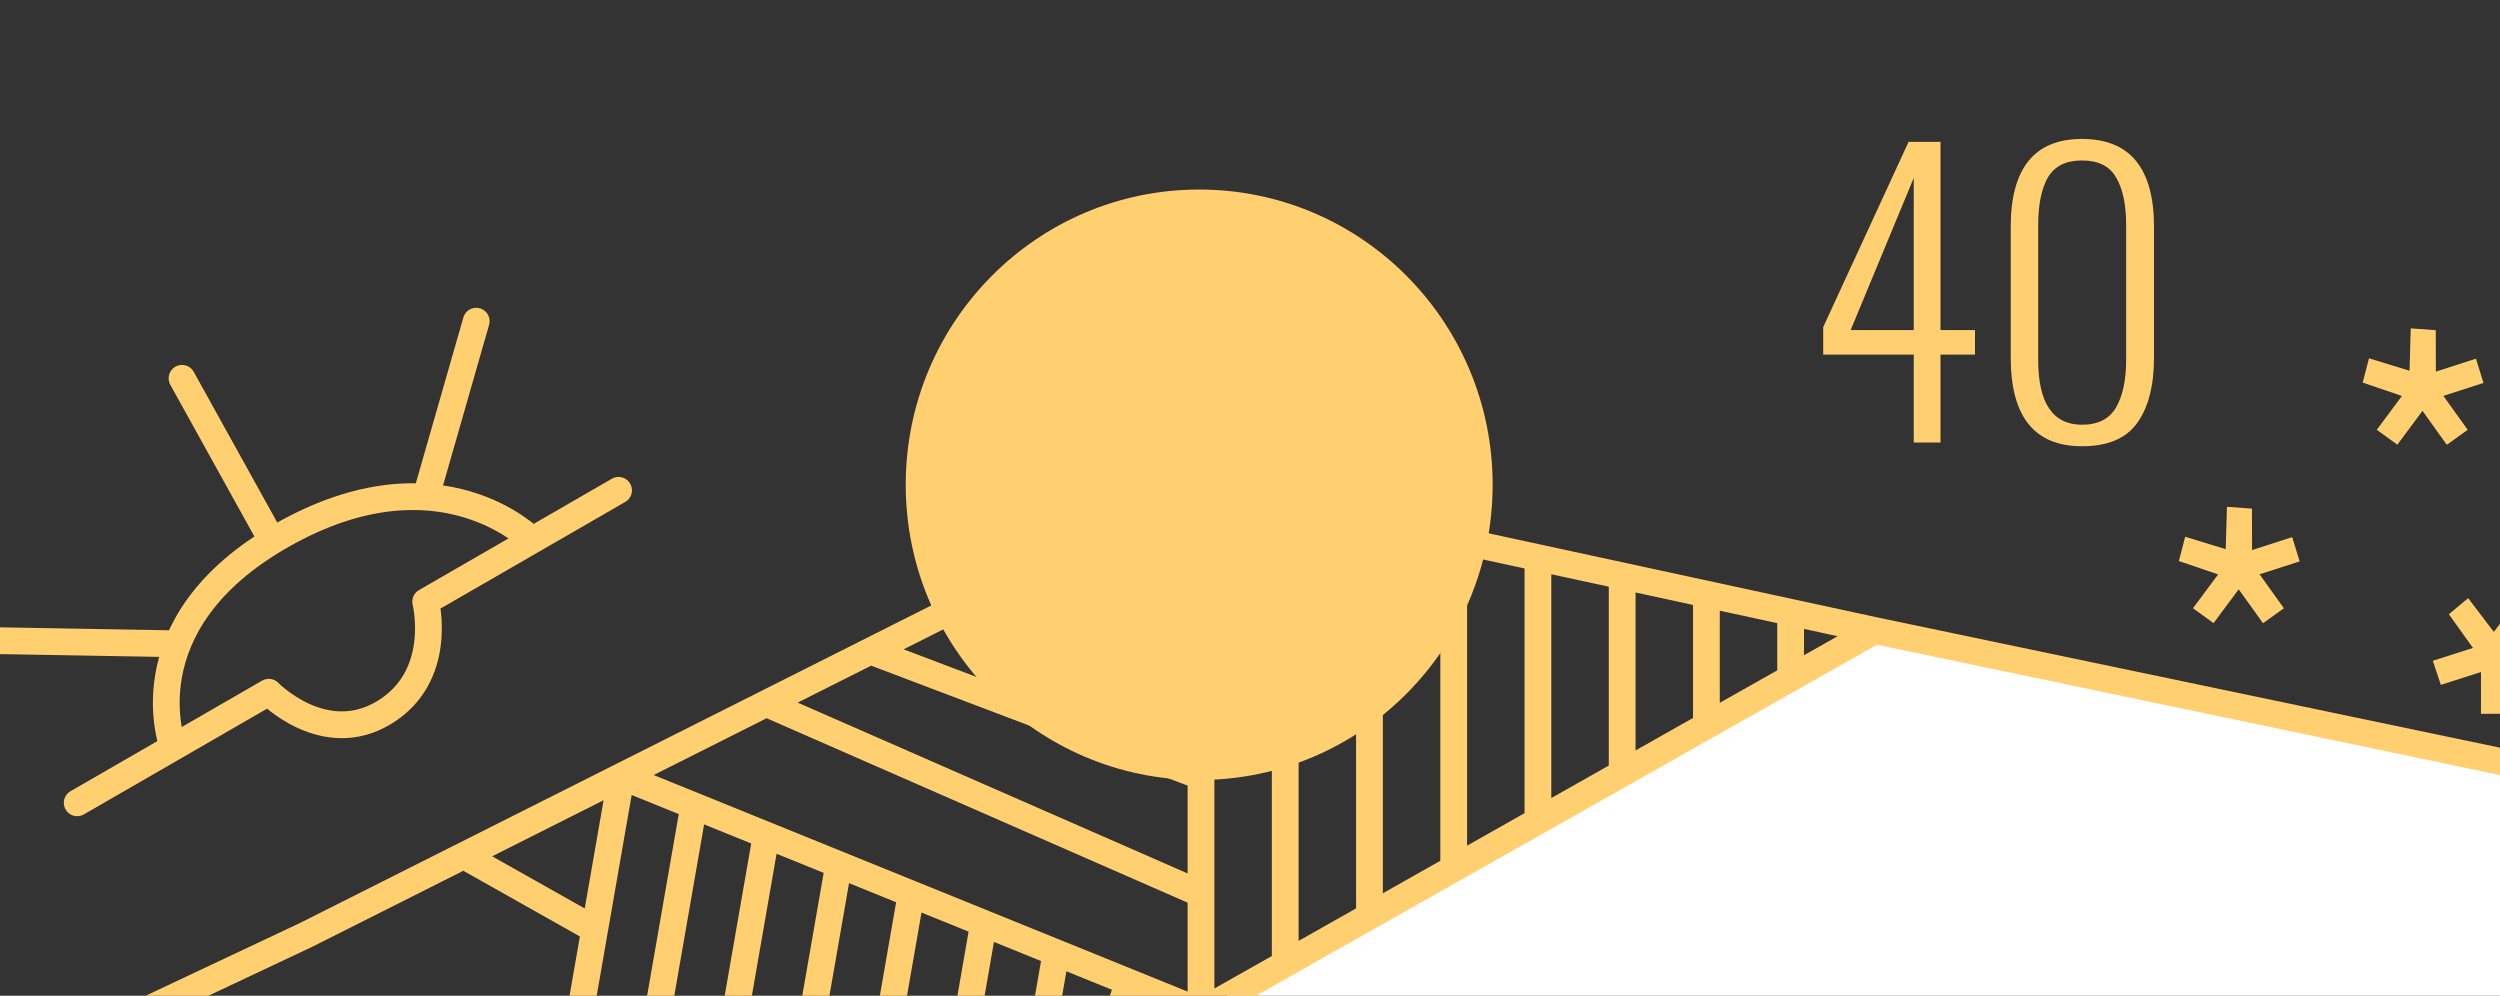 <svg width="1401" height="558" viewBox="0 0 1401 558" fill="none" xmlns="http://www.w3.org/2000/svg">
<rect x="0" y="0" width="1401" height="558" fill="#333333" stroke="none"/>
<path d="M1072.47 198.704H1021.72V183.312L1069.56 79.52H1087.45V184.976H1106.79V198.704H1087.45V248H1072.47V198.704ZM1072.47 184.976V99.696L1037.11 184.976H1072.47ZM1166.75 250.08C1140.12 250.08 1126.81 233.509 1126.81 200.368V127.152C1126.81 94.288 1140.12 77.856 1166.75 77.856C1193.65 77.856 1207.1 94.288 1207.1 127.152V200.368C1207.1 216.037 1203.98 228.24 1197.74 236.976C1191.5 245.712 1181.17 250.08 1166.75 250.08ZM1166.75 238.016C1175.76 238.016 1182.14 234.757 1185.88 228.24C1189.63 221.723 1191.5 212.848 1191.5 201.616V126.112C1191.5 114.741 1189.63 105.867 1185.88 99.488C1182.28 93.109 1175.9 89.92 1166.75 89.92C1157.73 89.92 1151.36 93.109 1147.61 99.488C1144.01 105.867 1142.2 114.741 1142.2 126.112V201.616C1142.2 225.883 1150.38 238.016 1166.75 238.016Z" fill="#FFCF70"/>
<ellipse cx="672.023" cy="271.66" rx="164.453" ry="165.447" fill="#FFCF70"/>
<path d="M1051.69 351.319C1051.69 351.319 677.099 558.638 674.053 567.319C673.835 567.941 674.053 574.468 674.053 574.468L1403.94 576C1413.69 572.323 1402.08 486.468 1403.94 428.936L1051.69 351.319Z" fill="white"/>
<path d="M673.038 271.66L429.404 394.213M673.038 271.66V500.938M673.038 271.66L720.242 281.872M1406.99 427.915L1050.67 353.362M1050.67 353.362L1003.47 343.149M1050.67 353.362L1003.47 380.043M348.193 435.064L259.876 479.489M348.193 435.064L333.255 520.851M348.193 435.064L388.799 451.532M348.193 435.064L429.404 394.213M673.038 566.812L632.433 550.344M673.038 566.812V500.938M673.038 566.812L720.242 540.131M63.953 574.644L171.558 523.915L259.876 479.489M259.876 479.489L333.255 520.851M333.255 520.851L324.8 569.405M510.616 500.938L470.01 484.469M510.616 500.938L551.221 517.407M510.616 500.938L498.693 569.405M591.827 533.875L551.221 517.407M591.827 533.875L632.433 550.344M591.827 533.875L585.64 569.405M429.404 468.001L470.01 484.469M429.404 468.001L388.799 451.532M429.404 468.001L411.747 569.405M470.01 484.469L455.22 569.405M388.799 451.532L368.273 569.405M551.221 517.407L542.167 569.405M632.433 550.344L624.311 574.644M487.775 364.851L673.038 435.064M570.761 316.918L673.038 361.343M429.404 394.213L673.038 500.938M861.855 312.511V460.087M861.855 312.511L909.059 322.723M861.855 312.511L814.651 302.298M861.855 460.087L909.059 433.406M861.855 460.087L814.651 486.768M956.263 332.936V406.724M956.263 332.936L909.059 322.723M956.263 332.936L1003.47 343.149M956.263 406.724L909.059 433.406M956.263 406.724L1003.47 380.043M909.059 322.723V433.406M1003.47 343.149V380.043M767.446 292.085V513.45M767.446 292.085L814.651 302.298M767.446 292.085L720.242 281.872M767.446 513.45L814.651 486.768M767.446 513.45L720.242 540.131M814.651 302.298V486.768M720.242 281.872V540.131" stroke="#FFCF70" stroke-width="15" stroke-linecap="round" stroke-linejoin="round"/>
<path d="M1411.94 335.2L1422.74 344.2L1409.24 363.1L1431.74 370.3L1427.24 383.8L1404.74 376.6L1404.74 400L1390.34 400L1390.34 376.6L1367.84 383.8L1363.34 370.3L1385.84 363.1L1372.34 344.2L1383.14 335.2L1397.54 354.1L1411.94 335.2Z" fill="#FFCF70"/>
<path d="M1247.98 284.011L1262 285.031L1262.05 308.257L1284.53 300.996L1288.74 314.589L1266.26 321.85L1279.9 340.866L1268.19 349.258L1254.56 330.242L1240.47 349.206L1228.94 340.857L1243.03 321.894L1221.05 314.403L1224.58 300.795L1247.3 307.762L1247.98 284.011Z" fill="#FFCF70"/>
<path d="M1350.98 184.011L1365 185.031L1365.05 208.257L1387.53 200.996L1391.74 214.589L1369.26 221.85L1382.9 240.866L1371.19 249.258L1357.56 230.242L1343.47 249.206L1331.94 240.857L1346.03 221.894L1324.05 214.403L1327.58 200.795L1350.3 207.762L1350.98 184.011Z" fill="#FFCF70"/>
<path d="M298.503 303.027C298.503 303.027 246.877 249.653 158.339 299.775C69.801 349.897 97.177 419.238 97.177 419.238" stroke="#FFCF70" stroke-width="15"/>
<path d="M43.264 449.895L106.654 413.305L150.618 387.928C150.618 387.928 181.517 419.776 215.296 399.294C249.074 378.813 238.546 337.174 238.546 337.174L282.51 311.797C282.51 311.797 312.305 294.598 346.643 274.777" stroke="#FFCF70" stroke-width="15" stroke-linecap="round" stroke-linejoin="round"/>
<path d="M150.5 299.5L102 212" stroke="#FFCF70" stroke-width="15" stroke-linecap="round" stroke-linejoin="round"/>
<path d="M239.295 276.167L266.872 180" stroke="#FFCF70" stroke-width="15" stroke-linecap="round" stroke-linejoin="round"/>
<path d="M-3 359.002L97.027 360.75" stroke="#FFCF70" stroke-width="15" stroke-linecap="round" stroke-linejoin="round"/>
</svg>

